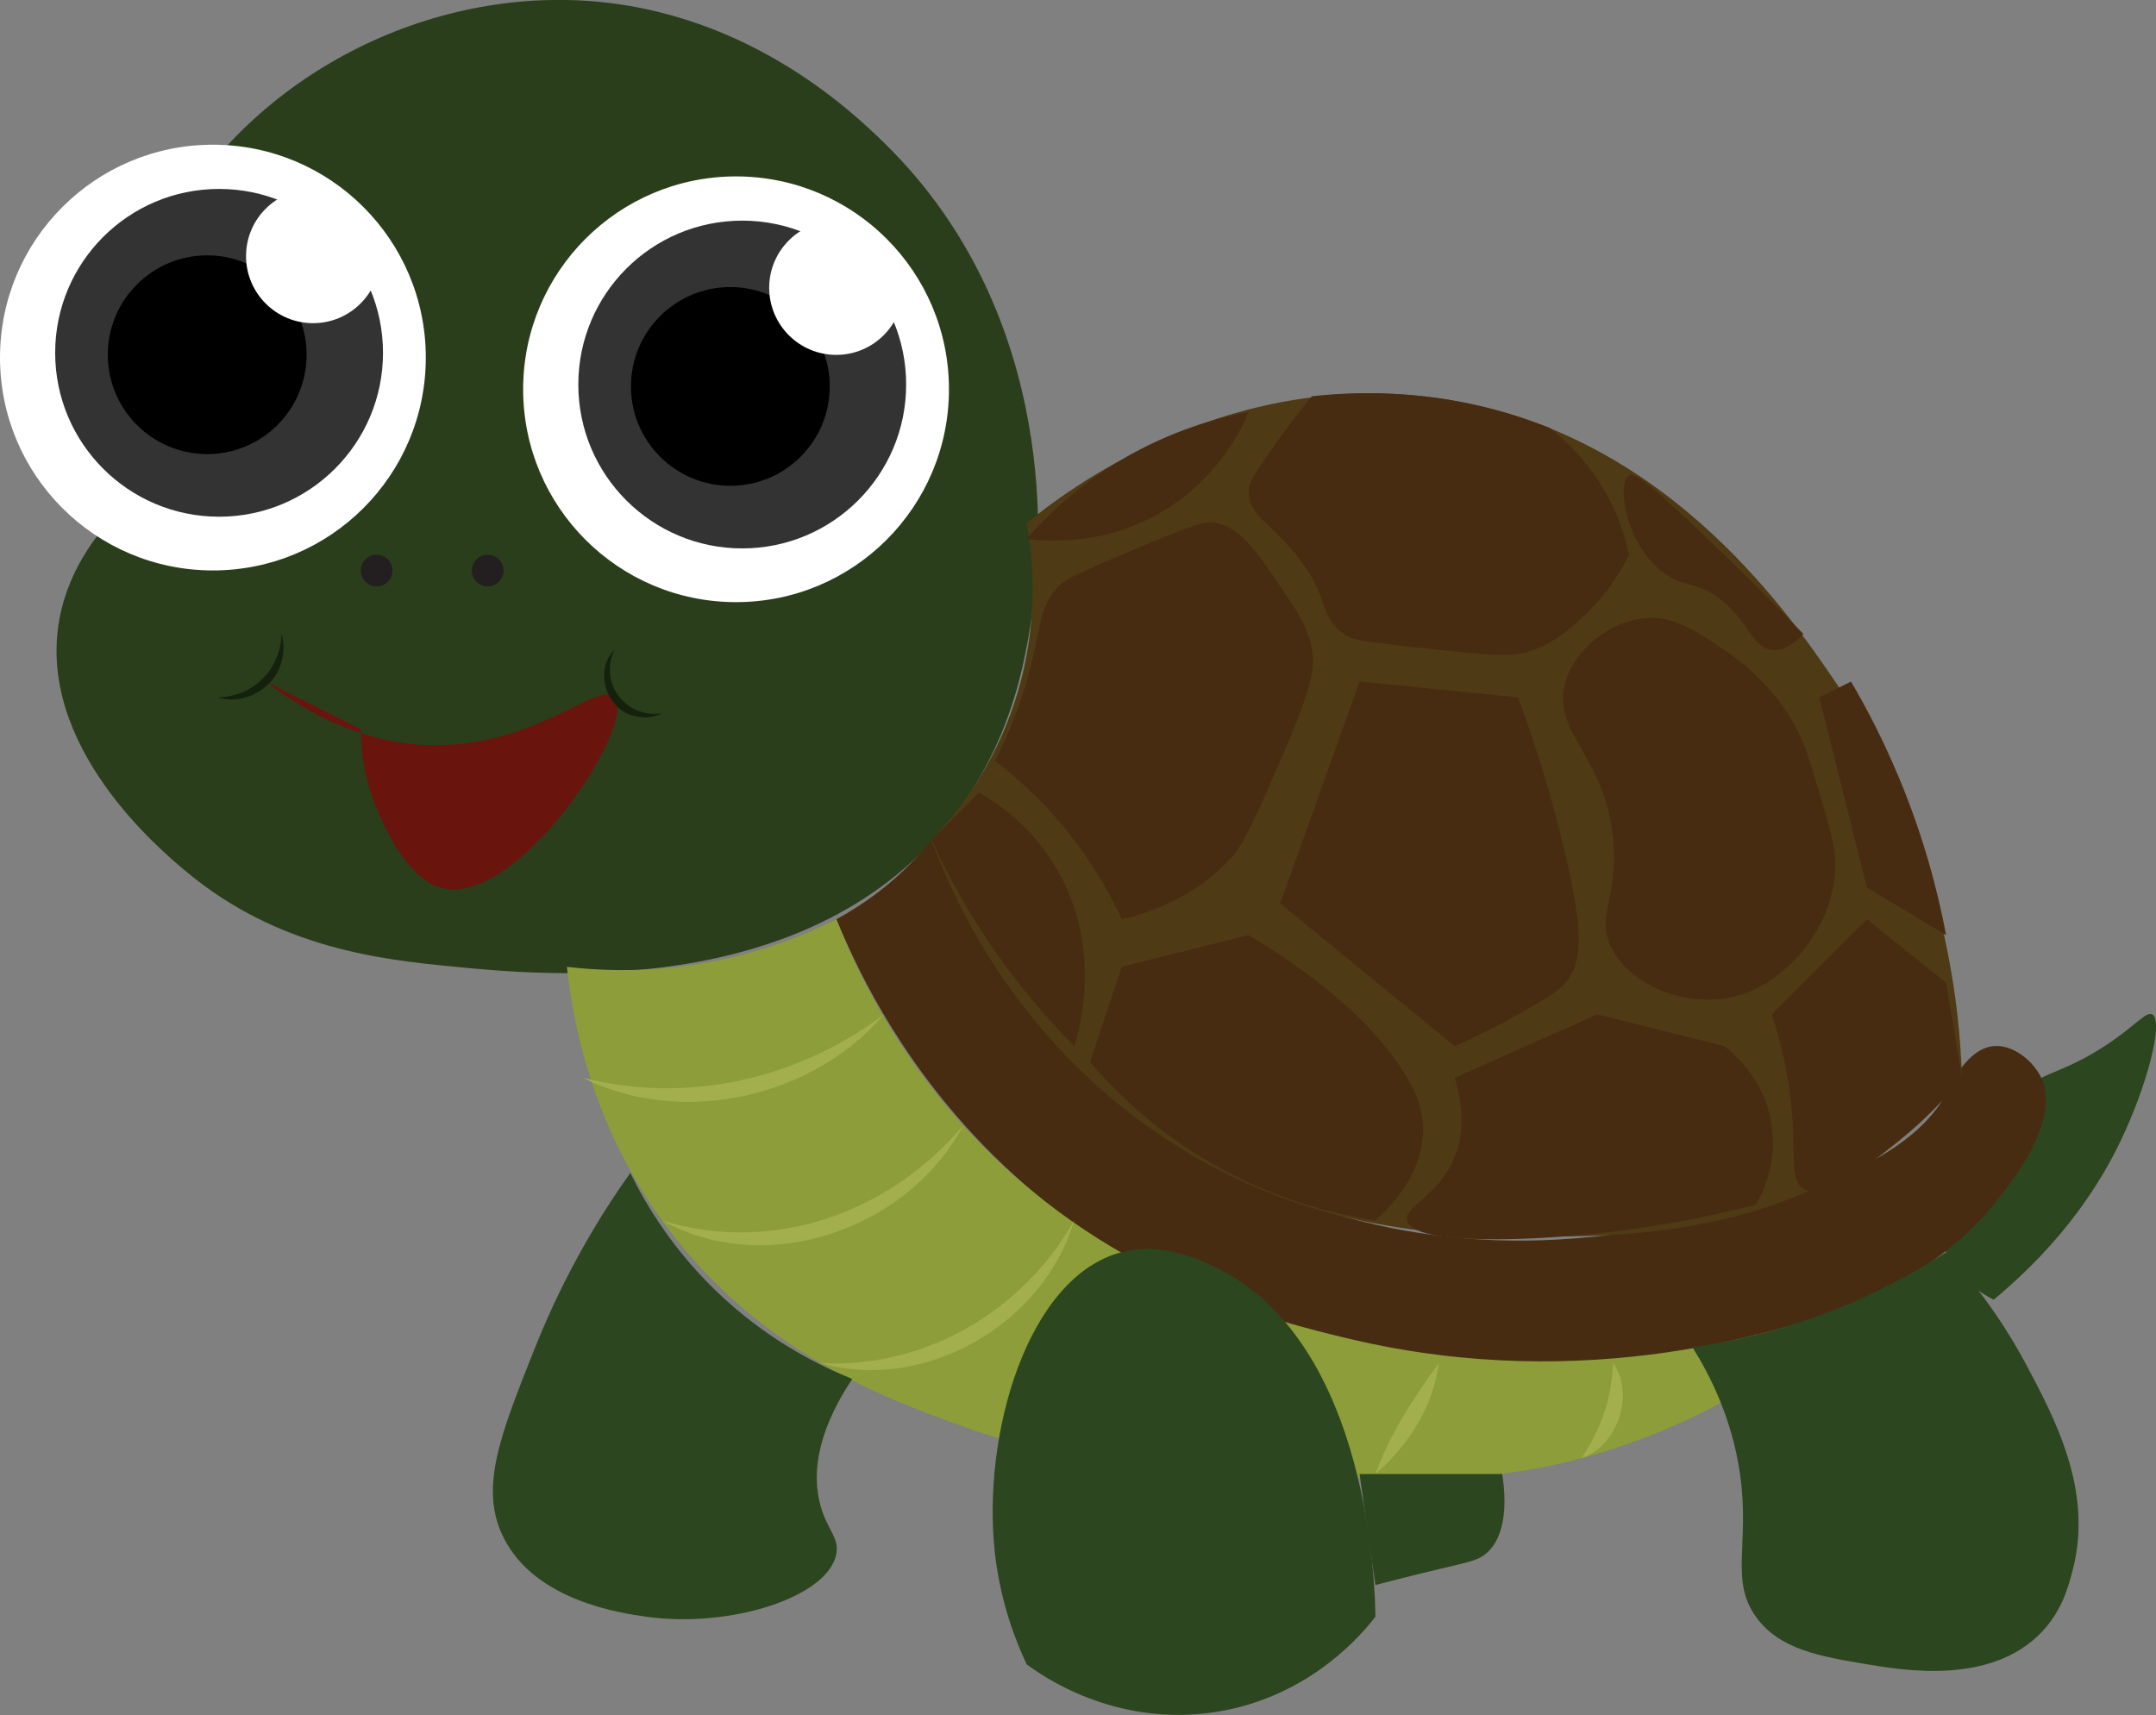 <?xml version="1.0" encoding="UTF-8"?>
<svg id="Layer_2" data-name="Layer 2" xmlns="http://www.w3.org/2000/svg" viewBox="0 0 136 108.2">
  <rect x="0" y="0" width="136" height="108.2" fill="#808080" stroke="none"/>
  <defs>
    <style>
      .cls-1 {
        fill: #a2af4c;
      }

      .cls-2 {
        fill: #2c461f;
      }

      .cls-3 {
        fill: #fff;
      }

      .cls-4 {
        fill: #4e3a14;
      }

      .cls-5 {
        fill: #14220d;
      }

      .cls-6 {
        fill: none;
      }

      .cls-7 {
        fill: #2a3e1b;
      }

      .cls-8 {
        fill: #8c9d3a;
      }

      .cls-9 {
        fill: #231f20;
      }

      .cls-10 {
        fill: #482c11;
      }

      .cls-11 {
        fill: #333;
      }

      .cls-12 {
        fill: #6a140e;
      }
    </style>
  </defs>
  <g id="Layer_1-2" data-name="Layer 1">
    <g>
      <path class="cls-6" d="M64.76,104c.62-1.25,1.81-2.06,3-2,1.65.08,3.2,1.82,3,4,.51-1.77,1.8-3,3-3,1.57,0,3.44,2.11,3,5-1.47.11-4.06.11-7-1-2.32-.88-3.98-2.11-5-3Z"/>
      <path class="cls-7" d="M28.76,61c5.3.51,21.86,2.19,31-9,4.36-5.34,5.09-11.24,5.5-14.5.25-2.04,1.9-17.37-9.5-28.5C53.86,7.16,46.75.21,35.76,0,25.01-.2,14.34,6.07,9.76,16c-3.09,6.7-2.49,13.05-2,16-1.33,1.27-3.36,3.64-4,7-1.52,8.07,6.39,14.66,8,16,5.81,4.84,12.28,5.55,17,6Z"/>
      <path class="cls-12" d="M16.76,43c2.43,1.86,5.83,3.79,10,4,6.8.34,11.01-4.12,12-3,1.48,1.67-6.2,13.43-11,12-2.16-.64-3.53-3.9-4-5-.86-2.02-1-3.86-1-5"/>
      <path class="cls-5" d="M13.76,44c2.26-.08,3.91-1.74,4-4,.17.53.16,1.12.02,1.67-.37,1.73-2.39,2.86-4.02,2.33h0Z"/>
      <path class="cls-5" d="M38.76,41c-.99,2.1.71,4.35,3,4-.49.27-1.1.33-1.67.19-1.82-.35-2.66-2.88-1.33-4.19h0Z"/>
      <circle class="cls-9" cx="23.76" cy="36" r="1"/>
      <path class="cls-2" d="M128.76,68c.99-.48,2.17-.81,4-2,1.96-1.28,2.6-2.21,3-2,.77.41-.36,4.59-2,8-1.19,2.48-3.47,6.25-8,10-2.06-1.06-2.74-2.32-3-3-1.44-3.7,2.21-9.15,6-11Z"/>
      <circle class="cls-9" cx="30.76" cy="36" r="1"/>
      <path class="cls-10" d="M52.76,58c1.54,3.75,4.47,9.56,10,15,12.32,12.11,27.8,12.84,33,13,11.28.35,24.25-2.84,30-10,1.18-1.47,4.26-5.31,3-8-.51-1.09-1.8-2.11-3-2-1.65.15-2.67,2.36-3,3-3.64,6.97-20.85,8.88-22,9-3.39.35-12.82,1.19-23-4-12.63-6.45-17.68-17.74-19-21-.73.9-1.71,1.96-3,3-1.07.86-2.11,1.51-3,2Z"/>
      <path class="cls-4" d="M64.76,33c2.46-2.01,12.11-9.38,25-8,14.81,1.59,22.98,13.57,26,18,6.87,10.08,7.85,20.32,8,25-.66.78-1.66,1.86-3,3-8.38,7.13-18.98,7.04-24,7-5.1-.04-13.94-.12-23-6-9.86-6.4-13.76-15.62-15-19,1.42-1.48,3.58-4.12,5-8,1.92-5.26,1.39-9.86,1-12Z"/>
      <path class="cls-10" d="M78.76,26c-.47,1.13-1.84,3.95-5,6-3.91,2.54-7.91,2.14-9,2,1.23-1.41,3.18-3.33,6-5,3.14-1.86,6.07-2.64,8-3Z"/>
      <path class="cls-10" d="M82.76,25c-1.31,1.6-2.31,2.99-3,4-.81,1.19-.98,1.53-1,2-.06,1.43,1.38,2.01,3,4,2.19,2.69,1.32,3.77,3,5,.45.33.79.46,6,1,3.92.41,4.8.45,6,0,1.36-.51,2.25-1.32,3-2,1.6-1.45,2.51-3,3-4-.18-.87-.48-1.9-1-3-1.18-2.52-2.89-4.12-4-5-1.98-.78-4.69-1.63-8-2-2.73-.31-5.12-.21-7,0Z"/>
      <path class="cls-10" d="M66.76,37c.34-.36.61-.55,4-2,4.86-2.08,5.36-2.16,6-2,1.54.37,2.44,1.7,4,4,1.13,1.66,1.76,2.6,2,4,.18,1.05.1,2.19-2,7-1.49,3.41-2.24,5.12-3,6-.88,1.01-2.96,3.05-7,4-.66-1.44-1.62-3.18-3-5-1.73-2.27-3.55-3.89-5-5,1.01-1.96,1.62-3.68,2-5,.93-3.22.68-4.58,2-6Z"/>
      <path class="cls-10" d="M85.76,43c3.33.33,6.67.67,10,1,1.48,4,2.41,7.44,3,10,1.1,4.72,1.1,6.67,0,8-.46.56-1.31,1.04-3,2-1.62.92-3.02,1.57-4,2-3.67-3-7.33-6-11-9,1.67-4.67,3.33-9.33,5-14Z"/>
      <path class="cls-10" d="M98.76,43c-.96,3.2,2.51,4.62,3,10,.35,3.8-1.21,4.9,0,7,1.26,2.19,4.33,3.39,7,3,2.03-.29,3.36-1.43,4-2,.32-.28,2.75-2.49,3-6,.1-1.32-.27-2.55-1-5-.69-2.32-1.05-3.53-2-5-.31-.47-1.57-2.37-4-4-1.85-1.24-3.22-2.16-5-2-2.12.19-4.36,1.86-5,4Z"/>
      <path class="cls-10" d="M102.76,30c-.78.47-.24,4.17,2,6,1.45,1.18,2.34.56,4,2,1.6,1.39,1.82,2.87,3,3,.81.09,1.53-.51,2-1-1.15-1.18-2.87-2.92-5-5-5.17-5.03-5.73-5.16-6-5Z"/>
      <path class="cls-10" d="M116.76,43c-.67.33-1.33.67-2,1l3,12c1.67,1,3.33,2,5,3-.54-2.87-1.45-6.3-3-10-.95-2.27-1.98-4.27-3-6Z"/>
      <path class="cls-10" d="M113.76,75c-1.06-.63-.26-2.63-1-7-.28-1.67-.68-3.04-1-4l6-6c1.67,1.33,3.33,2.67,5,4,.33,2,.67,4,1,6-.89,1.11-2.2,2.56-4,4-2.02,1.62-4.7,3.77-6,3Z"/>
      <path class="cls-10" d="M88.76,77c-.22-.91,2.01-1.53,3-4,.72-1.79.42-3.64,0-5,3-1.33,6-2.67,9-4,2.67.67,5.33,1.33,8,2,.43.33,2.56,1.99,3,5,.37,2.53-.67,4.44-1,5-2.7.7-6.84,1.6-12,2-1.63.13-9.6.68-10-1Z"/>
      <path class="cls-10" d="M68.76,67c.67-2,1.33-4,2-6,2.67-.67,5.33-1.33,8-2,2.21,1.31,7.43,4.63,10,9,.52.89.94,1.83,1,3,.15,3.06-2.26,5.34-3,6-2.55-.38-6.66-1.34-11-4-3.26-2-5.53-4.28-7-6Z"/>
      <path class="cls-10" d="M61.76,50c1.19.68,3.42,2.2,5,5,2.8,4.97,1.31,10.03,1,11-1.55-1.57-3.3-3.56-5-6-1.76-2.53-3.06-4.94-4-7l3-3Z"/>
      <path class="cls-8" d="M35.76,61c.37,3.42,1.53,9.8,6,16,6,8.33,14.31,11.32,19,13,6.53,2.35,11.71,2.6,20,3,8.11.39,12.92.63,19-1,3.95-1.06,10.83-3.54,18-10-5.21,2.03-17.61,6-32.5,2.5-5.02-1.18-15.78-3.86-24.5-13.5-4.35-4.81-6.71-9.71-8-13-2.25,1.13-5.67,2.49-10,3-2.72.32-5.1.22-7,0Z"/>
      <path class="cls-1" d="M36.76,68c6.67,1.67,13.56.09,19-4-4.49,5.27-12.75,7.12-19,4h0Z"/>
      <path class="cls-1" d="M41.76,77c7.03,2.17,14.37-.5,19-6-3.44,6.53-12.4,9.69-19,6h0Z"/>
      <path class="cls-1" d="M51.76,86c6.61.35,12.77-3.29,16-9-1.9,6.5-9.39,10.89-16,9h0Z"/>
      <path class="cls-1" d="M86.76,93c.94-2.58,2.38-4.77,4-7-.35,2.77-1.93,5.2-4,7h0Z"/>
      <path class="cls-1" d="M99.76,92c1.29-1.97,1.85-3.65,2-6,1.38,1.99.28,5.23-2,6h0Z"/>
      <path class="cls-2" d="M64.76,105c-.65-1.38-1.64-3.83-2-7-.84-7.52,2.07-17.48,8-19,2.55-.65,4.88.45,6,1,9.72,4.77,9.99,20.56,10,22-.7.91-4,5.03-10,6-6.48,1.04-11.19-2.39-12-3Z"/>
      <path class="cls-2" d="M106.76,85c1.06,1.69,2.49,4.43,3,8,.63,4.44-.66,6.67,1,9,1.48,2.08,4.08,2.51,7,3,2.38.4,7.82,1.3,11-2,1.33-1.38,1.73-2.95,2-4,1.28-4.99-1.15-9.53-3-13-.97-1.81-2.54-4.34-5-7-2,1.3-4.68,2.79-8,4-3.03,1.1-5.77,1.69-8,2Z"/>
      <path class="cls-2" d="M39.76,74c-1.8,2.53-4.09,6.22-6,11-2.21,5.55-3.55,8.89-2,12,2,4.01,7.39,4.77,9,5,5.31.75,11.55-1.25,12-4,.17-1.02-.57-1.45-1-3-.82-2.97.64-5.95,2-8-1.99-.8-5-2.28-8-5-3.22-2.92-5.03-6.02-6-8Z"/>
      <path class="cls-2" d="M94.76,93c.54,3.46-.59,4.65-1,5-.51.44-1.02.53-3,1-1.73.41-3.11.77-4,1-.33-2.33-.67-4.67-1-7h9Z"/>
      <path class="cls-6" d="M31.76,97c.2-.22.94-.99,2-1,1.34-.01,2.69,1.2,3,3,.89-.89,1.71-.98,2-1,1.65-.09,3.43,1.49,4,4-1.23.11-4.72.24-8-2-1.44-.98-2.39-2.12-3-3Z"/>
      <path class="cls-6" d="M110.76,101c.2-.22.94-.99,2-1,1.34-.01,2.69,1.2,3,3,.09-.16,1.17-1.92,3-2,1.84-.08,3.73,1.57,4,4-3.14.64-5.59.31-7,0-2.73-.6-3.66-1.58-4-2-.59-.72-.86-1.48-1-2Z"/>
      <circle class="cls-3" cx="46.43" cy="24.56" r="13.43"/>
      <circle class="cls-11" cx="46.82" cy="24.26" r="10.34"/>
      <circle cx="46.07" cy="24.38" r="6.27"/>
      <circle class="cls-3" cx="52.75" cy="18.16" r="4.23"/>
      <circle class="cls-3" cx="13.43" cy="22.56" r="13.43"/>
      <circle class="cls-11" cx="13.82" cy="22.26" r="10.34"/>
      <circle cx="13.07" cy="22.38" r="6.27"/>
      <circle class="cls-3" cx="19.75" cy="16.16" r="4.23"/>
    </g>
  </g>
</svg>